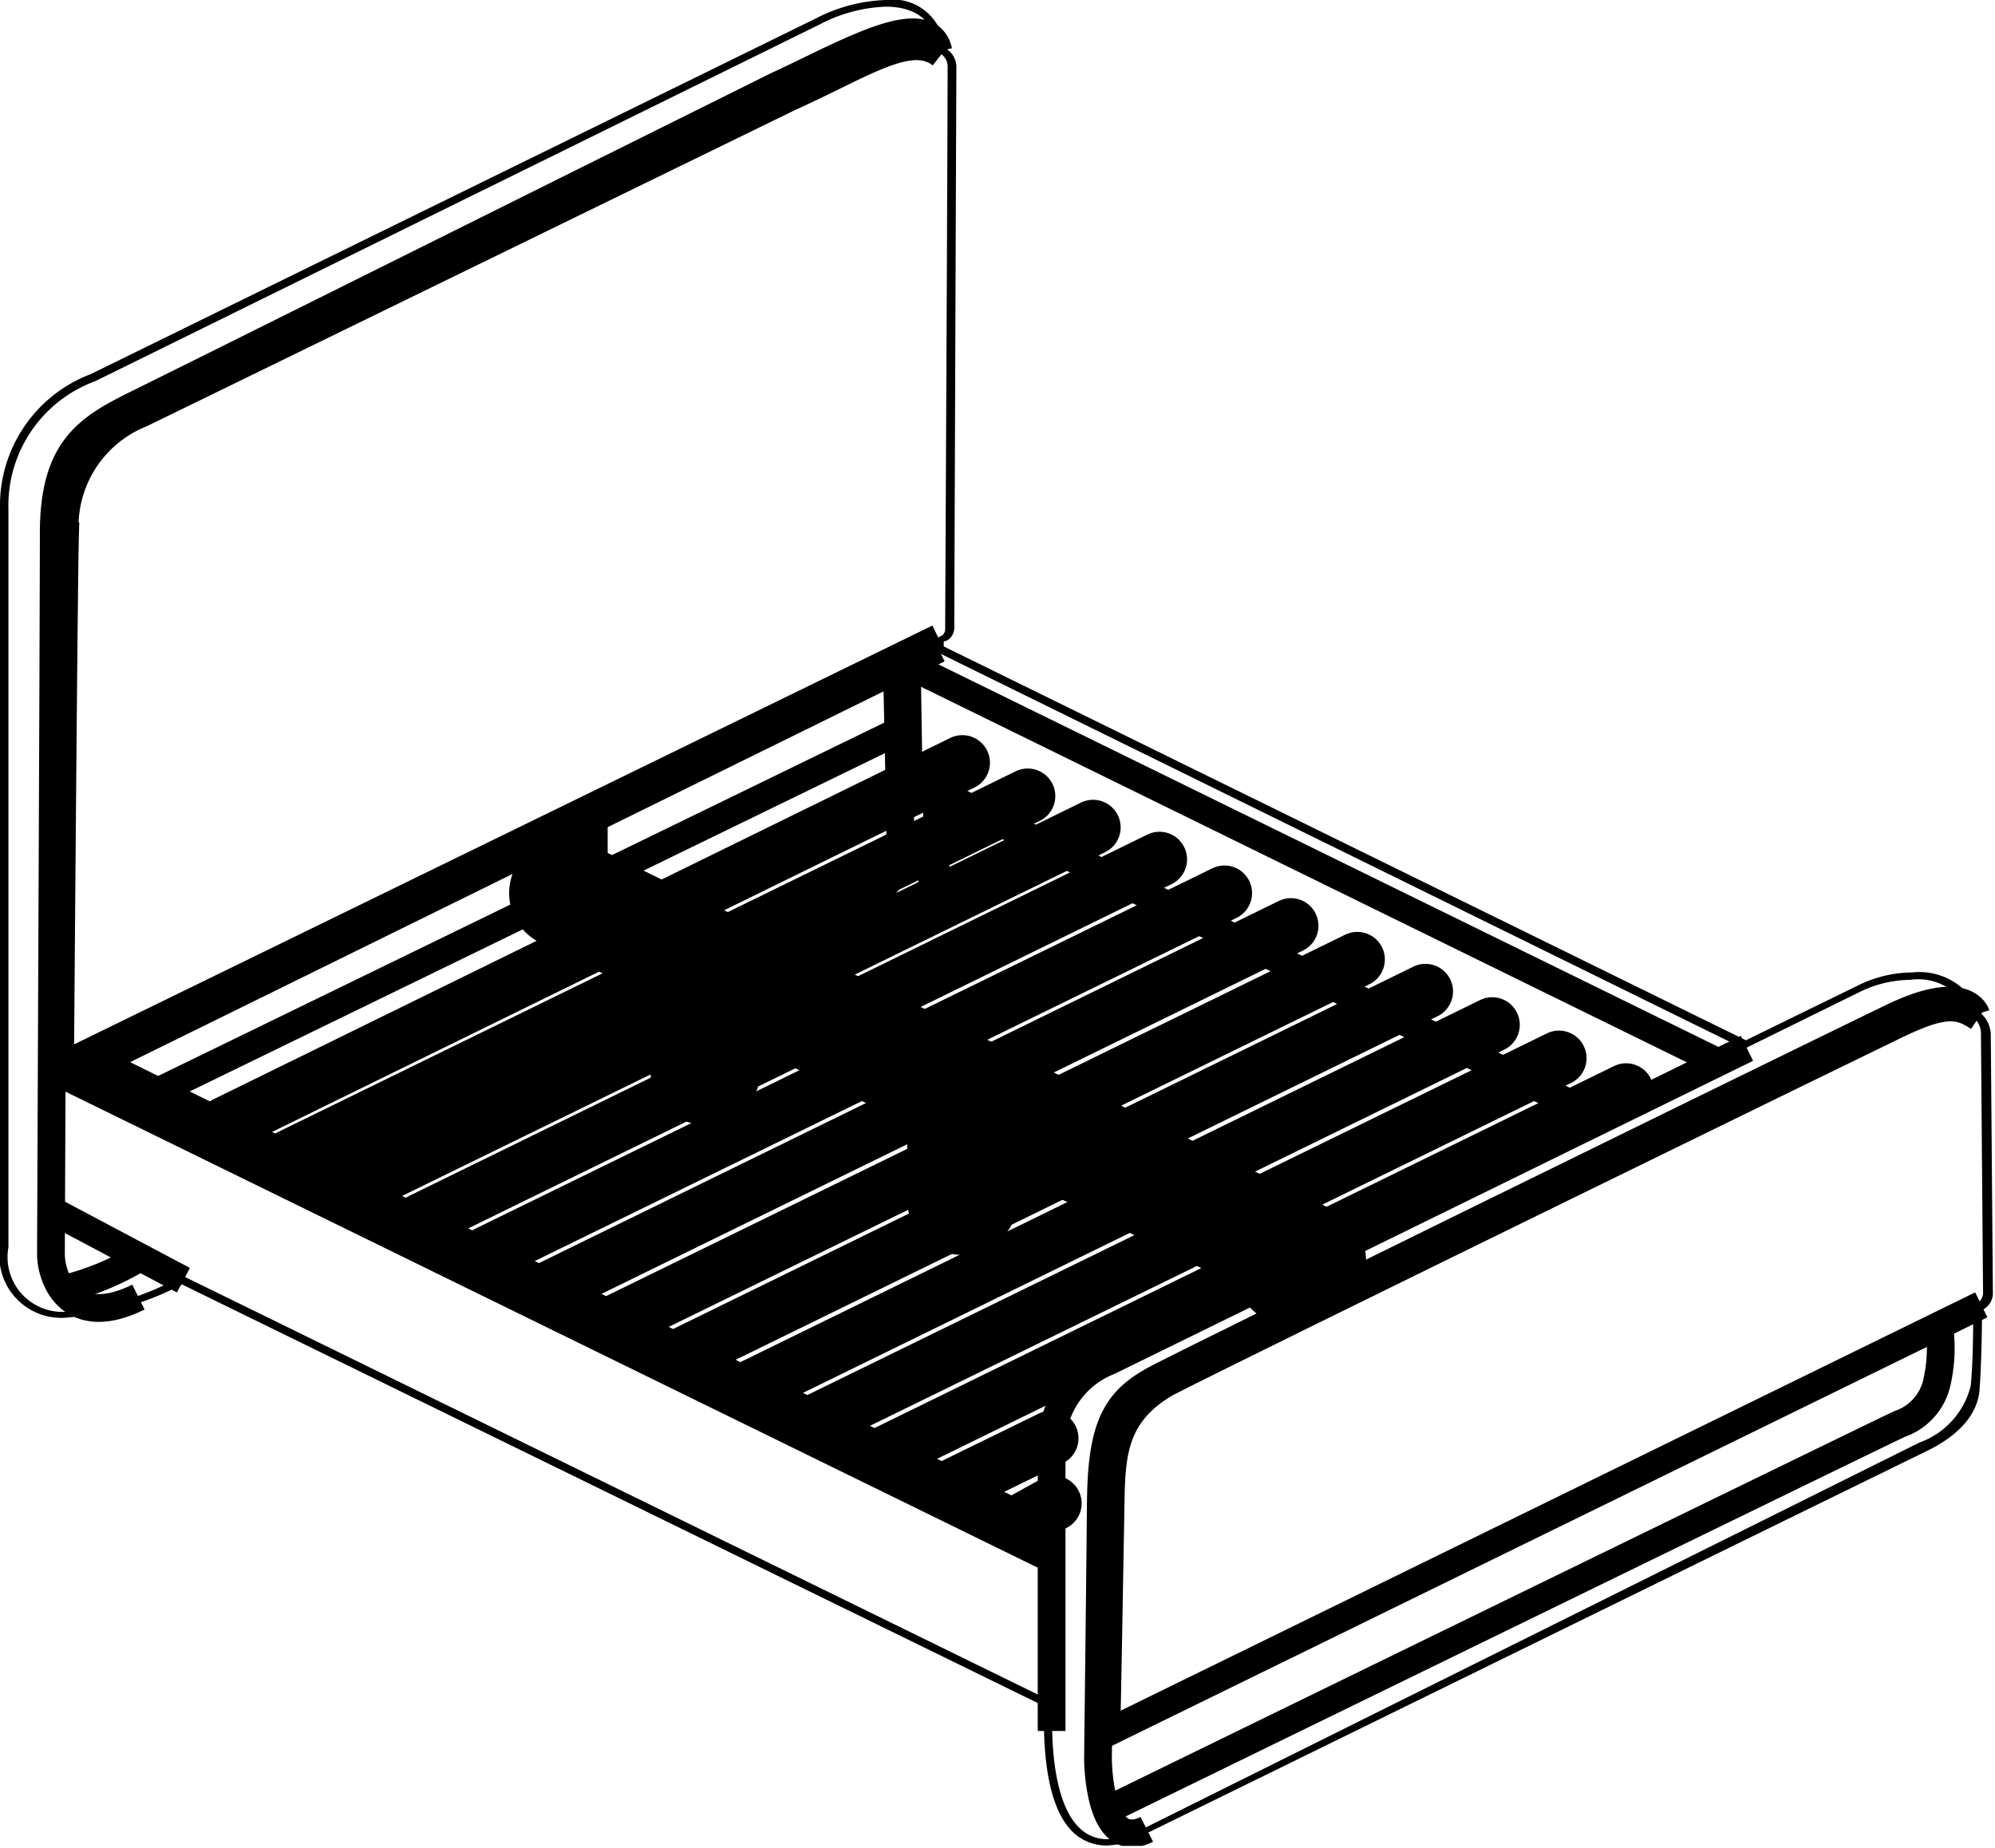 <svg xmlns="http://www.w3.org/2000/svg" xmlns:xlink="http://www.w3.org/1999/xlink" viewBox="0 0 56.78 52.61"><defs><style>.cls-1,.cls-3,.cls-4,.cls-5{fill:none;}.cls-2{clip-path:url(#clip-path);}.cls-3,.cls-4,.cls-5{stroke:#000;stroke-miterlimit:10;}.cls-3{stroke-width:0.79px;}.cls-4,.cls-5{stroke-linecap:round;}.cls-4{stroke-width:1.57px;}.cls-5{stroke-width:3.14px;}</style><clipPath id="clip-path"><rect class="cls-1" width="56.78" height="52.54"/></clipPath></defs><g id="Layer_2" data-name="Layer 2"><g id="Layer_1-2" data-name="Layer 1"><g class="cls-2"><path d="M25.21.19c.84,0,1.42.4,1.45,1.24a.05.05,0,0,0,0,.05.43.43,0,0,1,.31.44c0,2.16-.07,16-.07,16a.21.21,0,0,1-.13.19l-.16.08v.34s0,0,0,0l23,11.31h.06l3.27-1.61a3.32,3.32,0,0,1,1.43-.34,1.59,1.59,0,0,1,1.71,1,.63.63,0,0,1,.3.51l.06,7.41a.33.33,0,0,1-.19.29l-.09,0a.05.05,0,0,0,0,0c0,.68,0,1.58-.07,2.34a2.3,2.3,0,0,1-1.46,1.62L32.44,52.1a2.16,2.16,0,0,1-.92.25c-1.77,0-1.58-3.51-1.56-3.86a.05.05,0,0,0,0-.05L5.23,36.33H5.17a8.44,8.44,0,0,1-3.21,1A1.56,1.56,0,0,1,.24,35.5c0-2.25,0-15.47,0-21a3.77,3.77,0,0,1,2.47-3.65L23.32.7A4.37,4.37,0,0,1,25.21.19Zm0-.19a4.64,4.64,0,0,0-2,.53L2.58,10.65A4,4,0,0,0,0,14.47C0,16.36,0,33,0,35.5a1.76,1.76,0,0,0,1.94,2,8.37,8.37,0,0,0,3.24-.94l24.53,12c0,.61-.07,2.78.86,3.62a1.38,1.38,0,0,0,.93.35,2.25,2.25,0,0,0,1-.28l17.11-8.39,5.17-2.53c1-.47,1.51-1.1,1.56-1.77s.07-1.63.07-2.27h0a.53.53,0,0,0,.31-.46l-.06-7.41a.85.85,0,0,0-.32-.61,1.85,1.85,0,0,0-1.92-1.13,3.52,3.52,0,0,0-1.54.37l-3.19,1.56L26.86,18.4v-.15l.05,0a.41.41,0,0,0,.25-.36c0-.14.05-13.82.06-15.95a.62.62,0,0,0-.34-.58A1.47,1.47,0,0,0,25.21,0Z"/><path class="cls-3" d="M26.71,1.46c-.3-1.33-2.68.1-4.64,1C15.89,5.53,4.92,11,4,11.45c-1.52.74-2.51,1.32-2.47,3.88,0,2.14-.08,19.88-.08,20.36,0,.75.59,2.17,2.49,1.23"/><path class="cls-3" d="M2.8,30.23l-.9.45"/><path class="cls-3" d="M26.71,18.16l-25,12.2s.1-13.68.14-15.1a3.47,3.47,0,0,1,2.17-3.49l18.45-9c2.09-.94,3.44-1.91,4.32-1.22"/><path class="cls-3" d="M1.49,30.45,30,44.41"/><path class="cls-3" d="M1.9,30.68,26.71,18.47l-.9.44L48.93,30.25"/><path class="cls-3" d="M2.35,30.06l-.86.39"/><path class="cls-3" d="M2.8,30.23,30,43.6"/><path class="cls-4" d="M29.91,40.94l-2.7,1.32"/><path class="cls-4" d="M46.28,31.05l-21,10.28"/><path class="cls-4" d="M44.37,30.12l-21,10.27"/><path class="cls-4" d="M42.47,29.17l-21,10.28"/><path class="cls-4" d="M40.57,28.22l-21,10.28"/><path class="cls-4" d="M38.63,27.31l-21,10.27"/><path class="cls-4" d="M36.74,26.35l-21,10.28"/><path class="cls-4" d="M34.85,25.42l-21,10.27"/><path class="cls-4" d="M33,24.46,12,34.74"/><path class="cls-4" d="M31.11,23.55l-21,10.27"/><path class="cls-4" d="M29.25,22.66l-21,10.27"/><path class="cls-4" d="M27.39,21.71,6.41,32"/><path class="cls-4" d="M30,42.79l-.78.43"/><path class="cls-5" d="M16.06,25.42,37.31,35.88"/><path class="cls-3" d="M56.39,37.14,31.49,49.33l-.23,0"/><path class="cls-3" d="M56.24,28.87s-.28-.93-2.39.09c-5.25,2.55-19.77,9.68-20.79,10.21-1.27.64-1.71,1.32-1.73,3.62,0,.59-.08,7.28-.08,7.28s0,2.7,1.39,2"/><path class="cls-3" d="M31.49,49.33s.1-5.21.12-6.59.1-2.52,1.59-3.38c2.3-1.18,20.26-9.95,20.79-10.2,1.33-.64,1.77-.58,2.33-.2"/><path class="cls-3" d="M31.49,51.53s22.27-10.87,22.58-11a1.62,1.62,0,0,0,1.06-1.2,4.37,4.37,0,0,0,.06-1.59"/><path class="cls-3" d="M5.22,36.44l-3.77-2"/><path class="cls-5" d="M20.08,27.45v3"/><path class="cls-5" d="M36.74,35.6v.56"/><path class="cls-5" d="M27.39,31.15v3"/><path class="cls-3" d="M29.93,49.27s0-6.75,0-8.1a2.58,2.58,0,0,1,1.64-2.43l18.15-8.9"/><path class="cls-3" d="M25.81,18.91l.05,3.22,19.77,9.74"/><path class="cls-3" d="M1.77,36.7A7.63,7.63,0,0,0,4,35.78"/><path class="cls-3" d="M24.67,26.7c1.57-.77,1.94-.93,2-2.7V22.52"/><path class="cls-3" d="M8.81,33.19S22.87,26.42,24,25.86s1.55-.62,1.62-2.07c0-.13,0-.29,0-.44l-.09-4.27"/><path class="cls-3" d="M15.62,24v1.72L16.9,25V23.32"/><path class="cls-3" d="M4.49,31.07l21-10.22"/></g></g></g></svg>